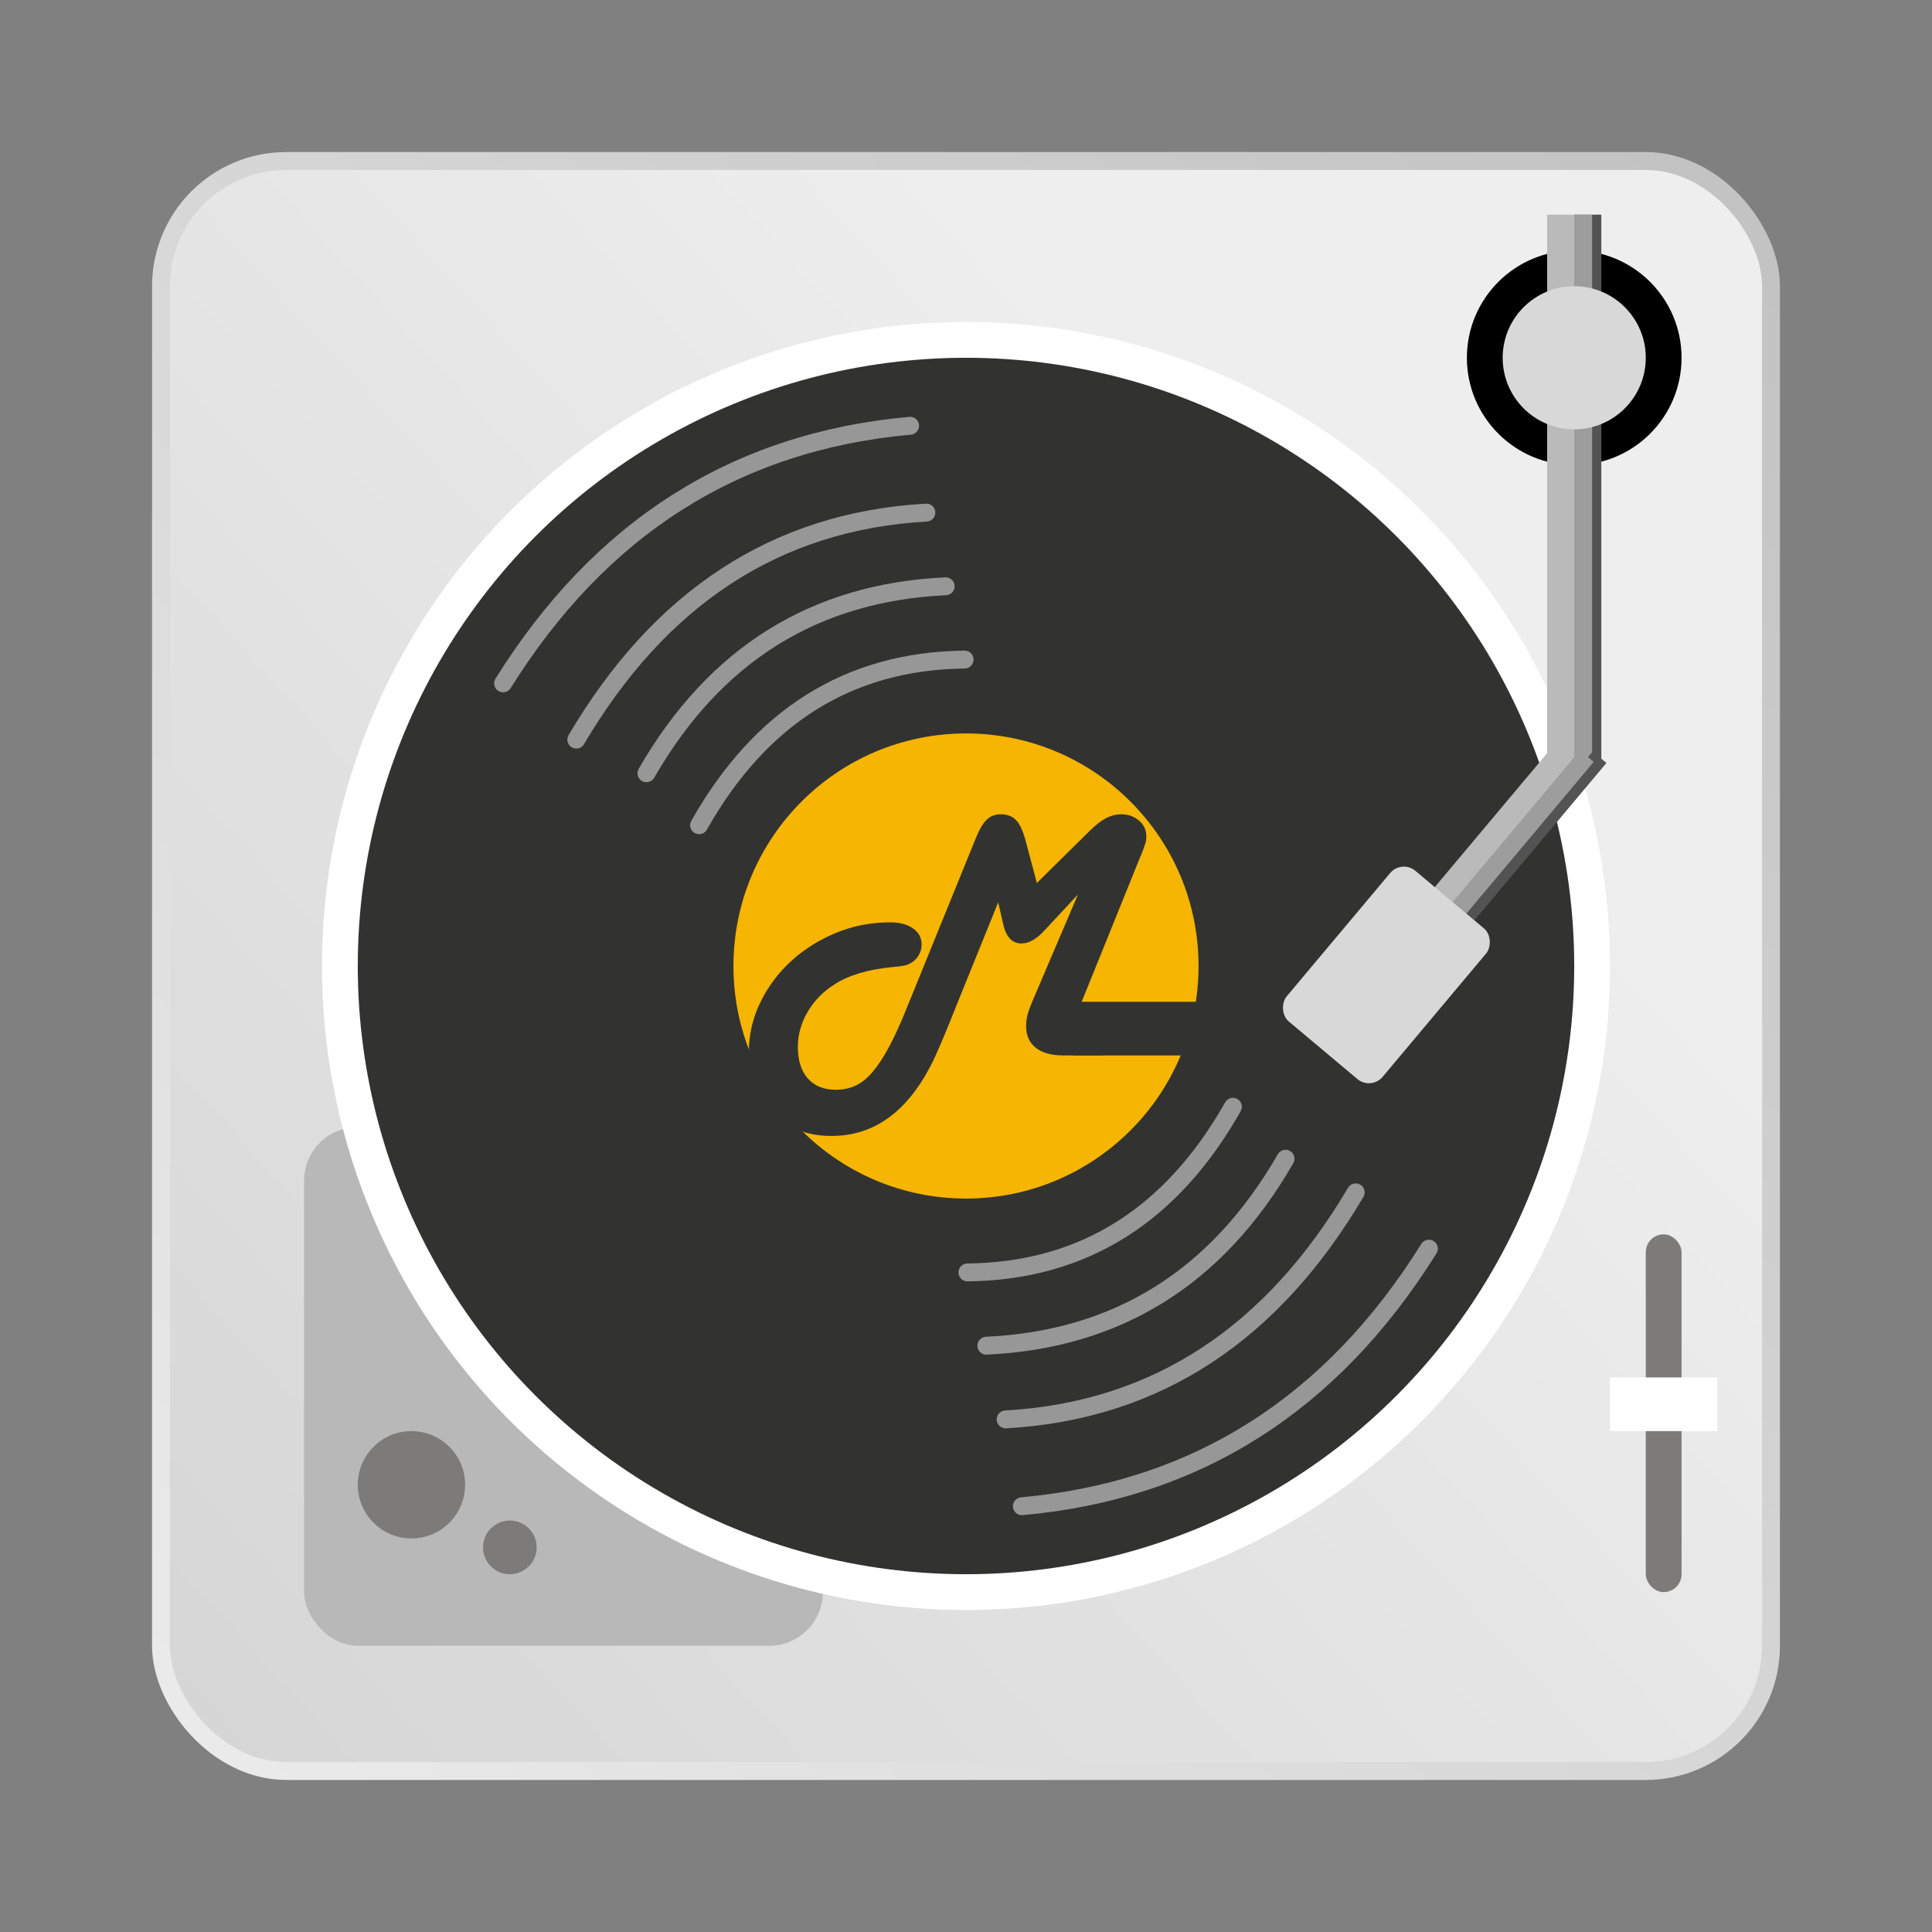<?xml version="1.0" encoding="UTF-8"?>
<svg width="108px" height="108px" viewBox="0 0 108 108" version="1.1" xmlns="http://www.w3.org/2000/svg" xmlns:xlink="http://www.w3.org/1999/xlink">
    <rect x="0" y="0" width="108" height="108" fill="#808080" stroke="none"/>
    <title>foreground</title>
    <defs>
        <linearGradient x1="75.471%" y1="31.471%" x2="0%" y2="100%" id="linearGradient-1">
            <stop stop-color="#EEEEEE" offset="0%"></stop>
            <stop stop-color="#D5D5D5" offset="100%"></stop>
        </linearGradient>
        <linearGradient x1="100%" y1="3.211%" x2="0%" y2="97.832%" id="linearGradient-2">
            <stop stop-color="#C2C2C2" offset="0%"></stop>
            <stop stop-color="#EBEBEB" offset="100%"></stop>
        </linearGradient>
    </defs>
    <g id="foreground" stroke="none" stroke-width="1" fill="none" fill-rule="evenodd">
        <rect id="Rectangle" stroke="url(#linearGradient-2)" fill="url(#linearGradient-1)" x="9" y="9" width="90" height="90" rx="7"></rect>
        <rect id="Rectangle" fill="#7D7A7A" x="92" y="69" width="2" height="20" rx="1"></rect>
        <rect id="Rectangle" fill="#B9B8B8" x="17" y="63" width="29" height="29" rx="3"></rect>
        <circle id="Oval" fill="#7D7A7A" cx="23" cy="83" r="3"></circle>
        <circle id="Oval" fill="#7D7A7A" cx="28.5" cy="86.5" r="1.5"></circle>
        <circle id="Oval" fill="#FFFFFF" cx="54" cy="54" r="36"></circle>
        <circle id="Oval" fill="#323330" cx="54" cy="54" r="34"></circle>
        <path d="M39,46 C42.512,40.035 47.474,36.96 54,37" id="Line-4" stroke="#979797" stroke-linecap="round" transform="translate(46.5, 41.5) rotate(-1) translate(-46.5, -41.5) "></path>
        <path d="M36,43 C40.007,36.45 45.687,33.143 53,33" id="Line-3" stroke="#979797" stroke-linecap="round" transform="translate(44.5, 38) rotate(-1.534) translate(-44.5, -38) "></path>
        <path d="M32,41 C36.893,33.334 43.486,29.181 52,29" id="Line-2" stroke="#979797" stroke-linecap="round" transform="translate(42, 35) rotate(-2) translate(-42, -35) "></path>
        <path d="M28,38 C33.537,29.469 41.155,24.713 51,24" id="Line" stroke="#979797" stroke-linecap="round" transform="translate(39.5, 31) rotate(-1) translate(-39.5, -31) "></path>
        <g id="Group" transform="translate(67, 73) scale(-1, -1) translate(-67, -73) translate(53, 61)" stroke="#979797" stroke-linecap="round">
            <path d="M12,23 C15.512,17.035 20.474,13.96 27,14" id="Line-4" transform="translate(19.5, 18.5) rotate(-1) translate(-19.5, -18.5) "></path>
            <path d="M9,20 C13.007,13.45 18.687,10.143 26,10" id="Line-3" transform="translate(17.5, 15) rotate(-1.534) translate(-17.5, -15) "></path>
            <path d="M5,18 C9.893,10.334 16.486,6.181 25,6" id="Line-2" transform="translate(15, 12) rotate(-2) translate(-15, -12) "></path>
            <path d="M1,15 C6.537,6.469 14.155,1.713 24,1" id="Line" transform="translate(12.5, 8) rotate(-1) translate(-12.5, -8) "></path>
        </g>
        <circle id="Oval" fill="#F5B500" cx="54" cy="54" r="13"></circle>
        <path d="M46.48,63.5 C48.64,63.5 50.38,62.387 51.7,60.16 C51.793,60 51.89,59.827 51.99,59.64 C52.09,59.453 52.203,59.22 52.33,58.94 C52.457,58.66 52.607,58.313 52.78,57.9 C52.953,57.487 53.167,56.96 53.42,56.32 L53.42,56.32 L55.8,50.44 L56.08,51.66 C56.24,52.38 56.58,52.74 57.1,52.74 C57.513,52.74 57.94,52.5 58.38,52.02 L58.38,52.02 L60.26,50 L57.76,55.86 C57.6,56.233 57.493,56.523 57.44,56.73 C57.387,56.937 57.36,57.147 57.36,57.36 C57.36,57.88 57.54,58.283 57.9,58.57 C58.26,58.857 58.78,59 59.46,59 L59.46,59 L61.32,59 C61.893,59 62.337,58.877 62.65,58.63 C62.963,58.383 63.12,58.033 63.12,57.58 C63.12,57.26 63.013,57.027 62.8,56.88 C62.587,56.733 62.247,56.66 61.78,56.66 L61.78,56.66 L60.2,56.66 L63.7,48 C63.793,47.787 63.863,47.613 63.91,47.48 C63.957,47.347 63.993,47.24 64.02,47.16 C64.047,47.08 64.063,47.01 64.07,46.95 C64.077,46.89 64.08,46.82 64.08,46.74 C64.08,46.393 63.943,46.103 63.67,45.87 C63.397,45.637 63.067,45.52 62.68,45.52 C62.387,45.52 62.1,45.593 61.82,45.74 C61.54,45.887 61.227,46.133 60.88,46.48 L60.88,46.48 L57.96,49.36 L57.36,47.1 C57.213,46.513 57.033,46.103 56.82,45.87 C56.607,45.637 56.313,45.52 55.94,45.52 C55.633,45.52 55.377,45.617 55.17,45.81 C54.963,46.003 54.767,46.327 54.58,46.78 L54.58,46.78 L50.7,56.32 C50.353,57.187 50.023,57.913 49.71,58.5 C49.397,59.087 49.087,59.56 48.78,59.92 C48.473,60.28 48.153,60.537 47.82,60.69 C47.487,60.843 47.12,60.92 46.72,60.92 C46.053,60.92 45.533,60.71 45.16,60.29 C44.787,59.87 44.6,59.28 44.6,58.52 C44.6,57.84 44.783,57.187 45.15,56.56 C45.517,55.933 46.02,55.42 46.66,55.02 C47.447,54.513 48.52,54.193 49.88,54.06 C50.187,54.033 50.407,54.007 50.54,53.98 C50.673,53.953 50.793,53.907 50.9,53.84 C51.087,53.747 51.237,53.603 51.35,53.41 C51.463,53.217 51.52,53.013 51.52,52.8 C51.52,52.427 51.36,52.127 51.04,51.9 C50.72,51.673 50.293,51.56 49.76,51.56 C48.693,51.56 47.683,51.757 46.73,52.15 C45.777,52.543 44.94,53.07 44.22,53.73 C43.5,54.39 42.927,55.16 42.5,56.04 C42.073,56.92 41.86,57.847 41.86,58.82 C41.86,59.513 41.97,60.147 42.19,60.72 C42.41,61.293 42.723,61.787 43.13,62.2 C43.537,62.613 44.023,62.933 44.59,63.16 C45.157,63.387 45.787,63.5 46.48,63.5 Z" id="M" fill="#323330" fill-rule="nonzero"></path>
        <rect id="Rectangle" fill="#323330" x="60" y="56" width="17" height="3"></rect>
        <circle id="Oval" fill="#000000" cx="88" cy="20" r="6"></circle>
        <rect id="Rectangle" fill="#535353" x="88" y="12" width="1.515" height="31"></rect>
        <rect id="Rectangle" fill="#BABABA" x="86.485" y="12" width="1.515" height="31"></rect>
        <rect id="Rectangle" fill="#9D9D9D" x="88" y="12" width="1" height="31"></rect>
        <rect id="Rectangle" fill="#535353" transform="translate(83.633, 49.223) rotate(40) translate(-83.633, -49.223) " x="83.133" y="40.223" width="1" height="18"></rect>
        <rect id="Rectangle" fill="#BABABA" transform="translate(81.906, 48.74) rotate(40) translate(-81.906, -48.74) " x="81.149" y="40.24" width="1.515" height="17"></rect>
        <rect id="Rectangle" fill="#9D9D9D" transform="translate(82.828, 49.084) rotate(40) translate(-82.828, -49.084) " x="82.449" y="40.084" width="1" height="18"></rect>
        <rect id="Rectangle" fill="#D8D8D8" transform="translate(77.5, 54.5) rotate(40) translate(-77.5, -54.5) " x="74" y="49" width="7" height="11" rx="1"></rect>
        <circle id="Oval" fill="#D8D8D8" cx="88" cy="20" r="4"></circle>
        <rect id="Rectangle" fill="#FFFFFF" x="90" y="77" width="6" height="3"></rect>
    </g>
</svg>
